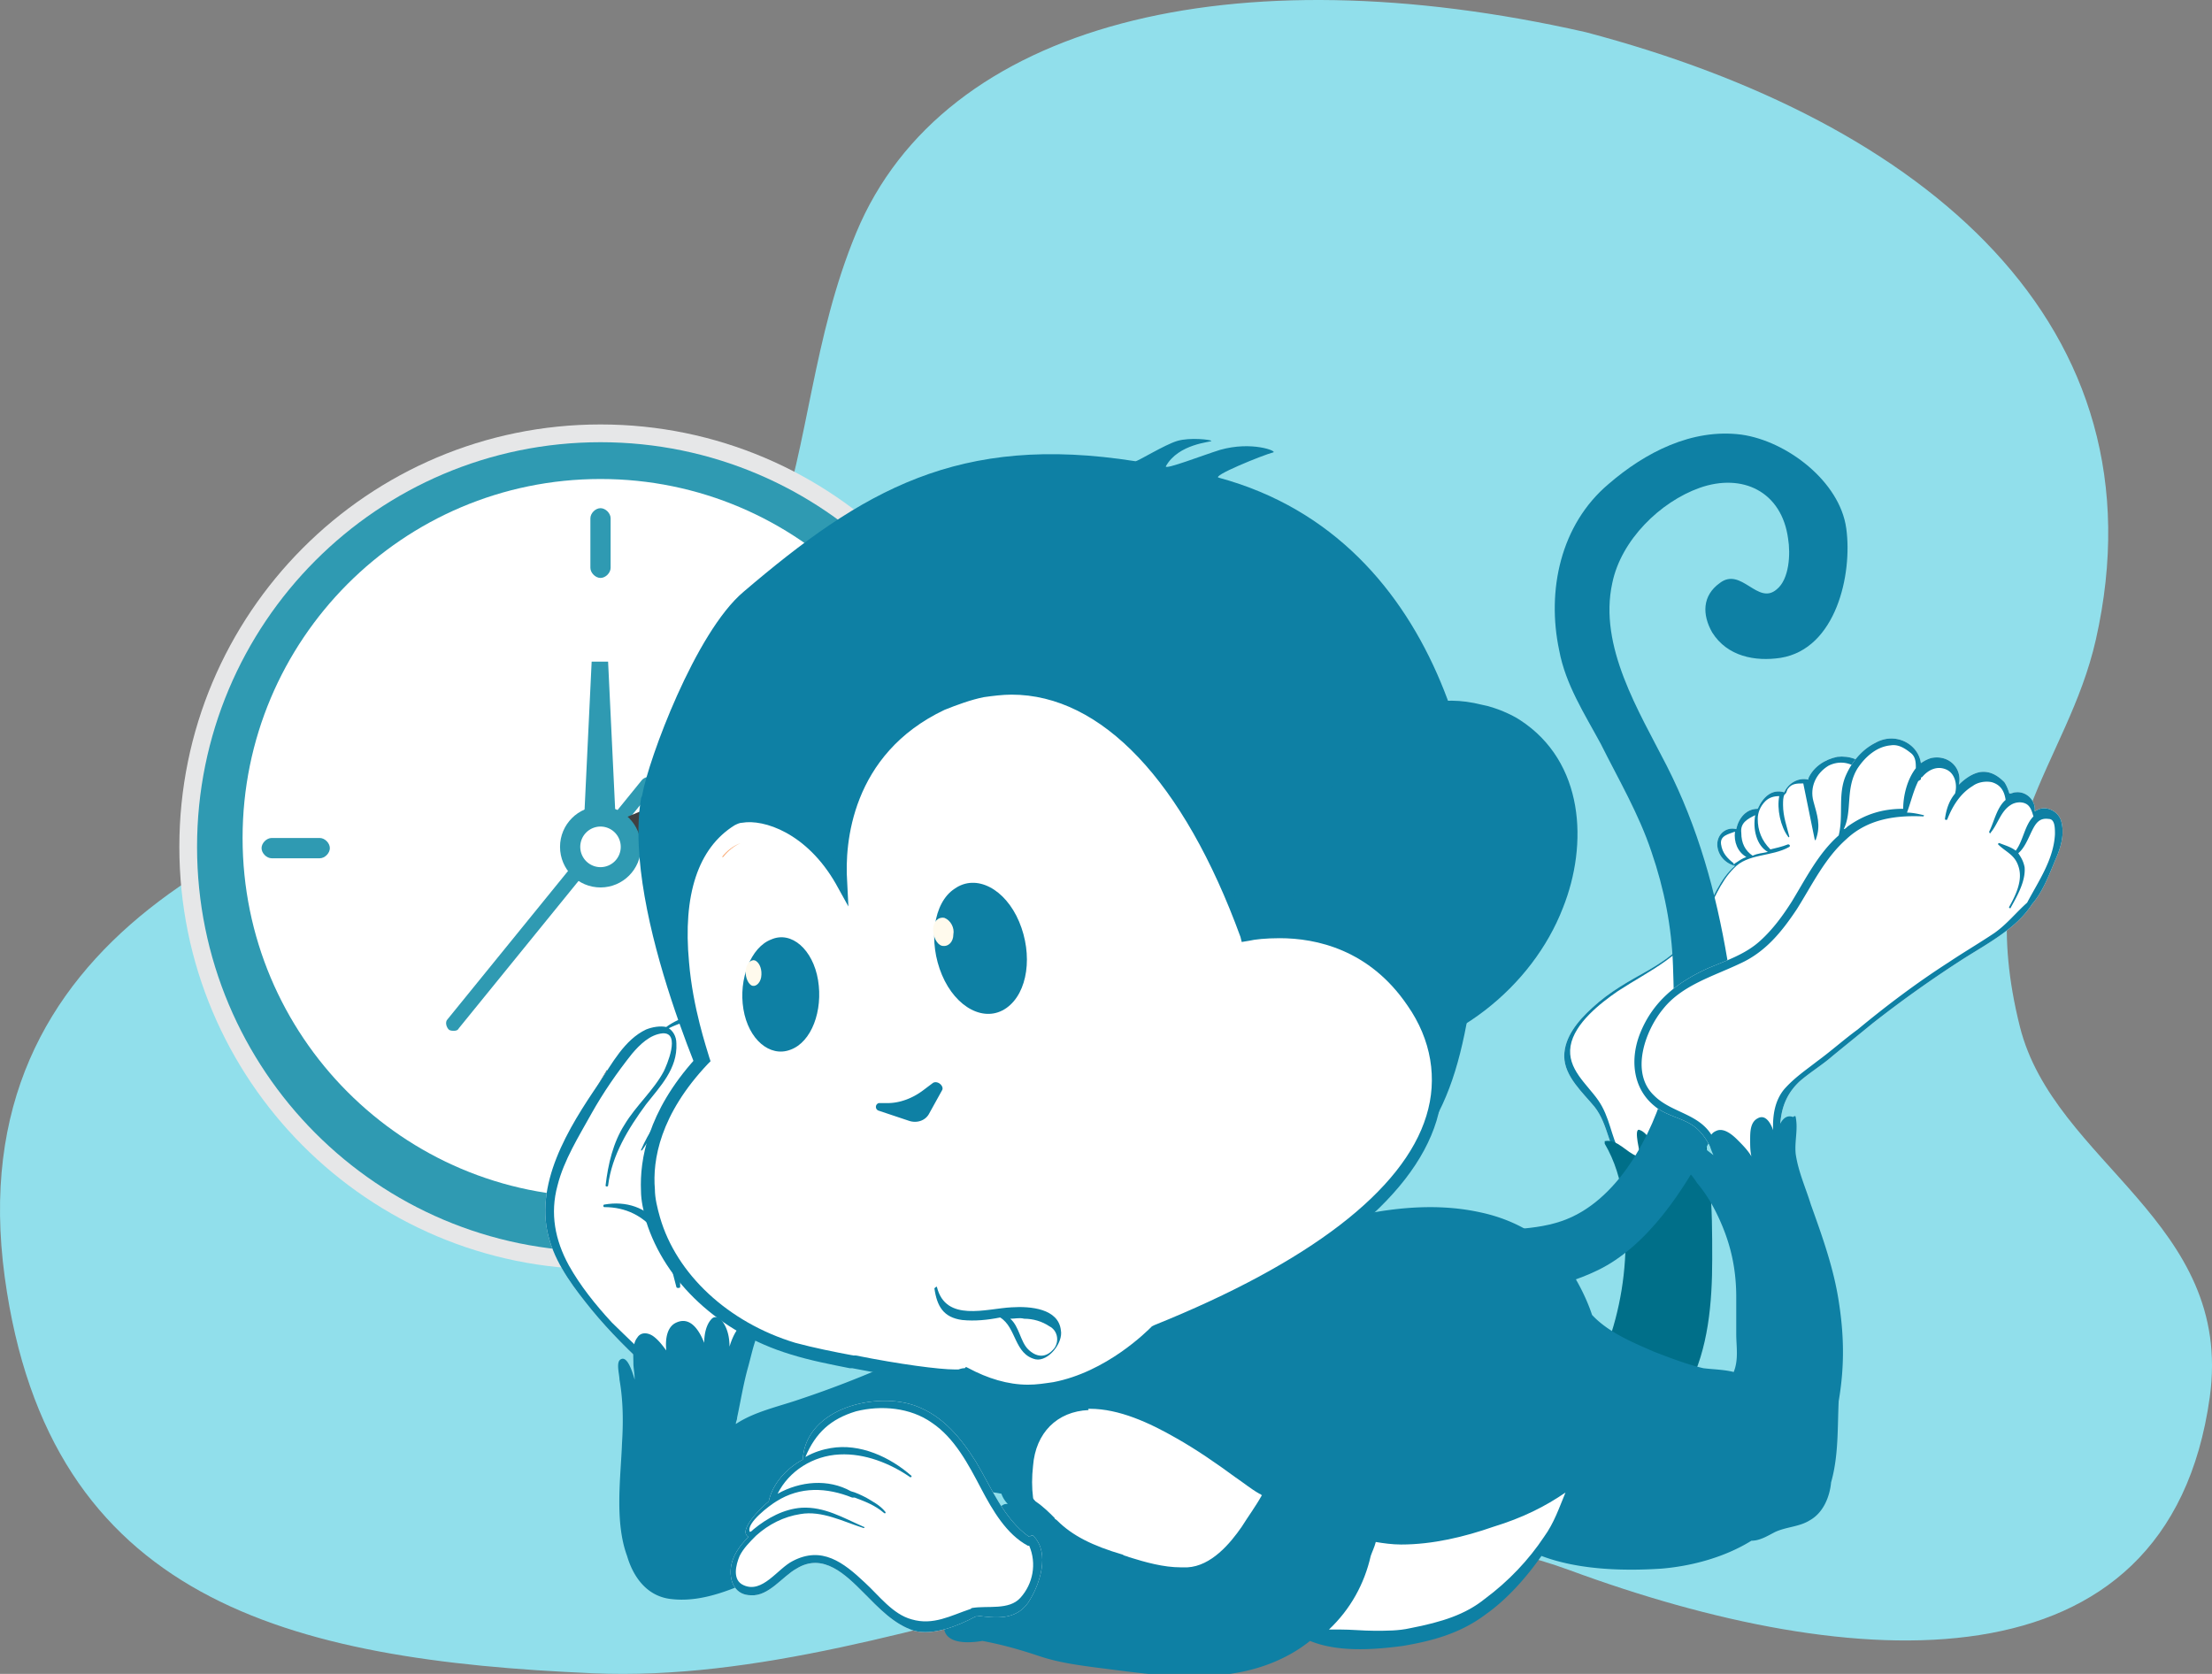 <svg width="370" height="280" viewBox="0 0 370 280" fill="none" xmlns="http://www.w3.org/2000/svg"><rect x="0" y="0" width="370" height="280" fill="#808080" stroke="none"/><path d="M265.24 5.382C206.144-8.02 157.839 3.774 143.226 38.916c-14.646 35.248-2.602 71.167-55.66 85.669C44.079 136.138-6.956 156.51.785 213.579c7.354 54.146 47.277 64.118 98.407 66.316 54.408 2.359 112.733-35.919 163.382-17.236 47.02 17.343 100.078 21.203 107.048-28.923 4.079-29.352-26.048-39.162-31.764-62.027-7.934-31.684 7.933-43.559 12.718-64.735 11.851-52.619-28.681-86.661-85.336-101.592z" fill="#91DFEB"/><g clip-path="url(#a)"><path d="M100.447 212.314c38.906 0 70.446-31.634 70.446-70.657 0-39.023-31.54-70.657-70.446-70.657C61.54 71 30 102.634 30 141.657c0 39.023 31.54 70.657 70.447 70.657z" fill="#E6E7E8"/><path d="M100.447 209.343c37.271 0 67.485-30.304 67.485-67.686 0-37.382-30.214-67.687-67.485-67.687s-67.485 30.305-67.485 67.687 30.214 67.686 67.485 67.686z" fill="#2F9AB2"/><path d="M100.447 200.219c33.064 0 59.869-26.884 59.869-60.047 0-33.164-26.805-60.048-59.869-60.048-33.065 0-59.87 26.884-59.87 60.048 0 33.163 26.805 60.047 59.87 60.047z" fill="#fff"/><path d="M102.139 94.977c0 .849-.846 1.697-1.692 1.697s-1.693-.849-1.693-1.697v-8.275c0-.85.847-1.698 1.693-1.698.846 0 1.692.849 1.692 1.698v8.275z" fill="#2F9AB2"/><path d="M102.139 197.249c0 .849-.846 1.697-1.692 1.697s-1.693-.848-1.693-1.697v-8.063c0-.849.847-1.697 1.693-1.697.846 0 1.692.848 1.692 1.697v8.063zm27.925-8.7c.423.849.212 1.91-.635 2.334-.846.425-1.904.212-2.327-.636l-1.904-3.183c-.423-.849-.211-1.91.635-2.334.846-.424 1.904-.212 2.327.637l1.904 3.182zm18.405-19.52c.846.424 1.057 1.485.634 2.334-.423.848-1.48 1.06-2.327.636l-3.173-1.91c-.846-.424-1.058-1.485-.635-2.334.423-.848 1.481-1.06 2.327-.636l3.174 1.91zm-5.077-55.168c-.847.424-1.058 1.485-.635 2.334.423.849 1.481 1.061 2.327.637l3.173-1.91c.847-.424 1.058-1.485.635-2.334-.423-.849-1.481-1.061-2.327-.637l-3.173 1.91z" fill="#2C292A"/><path d="M53.482 140.172c.846 0 1.693.848 1.693 1.697 0 .849-.846 1.698-1.693 1.698h-8.039c-.846 0-1.692-.849-1.692-1.698s.846-1.697 1.692-1.697h8.04z" fill="#2F9AB2"/><path d="M155.45 140.172c.846 0 1.693.848 1.693 1.697 0 .849-.847 1.698-1.693 1.698h-8.039c-.846 0-1.692-.849-1.692-1.698s.846-1.697 1.692-1.697h8.039z" fill="#2C292A"/><path d="M75.906 172.423c-.211 0-.634 0-.846-.212-.423-.424-.634-1.273-.211-1.697l32.579-40.103c.423-.424 1.269-.637 1.692-.212.423.424.635 1.273.212 1.697l-32.58 40.103c-.21.424-.634.424-.846.424z" fill="#2F9AB2"/><path d="M97.485 141.657h5.712l-1.481-30.979h-2.75l-1.481 30.979z" fill="#2F9AB2"/><path d="M102.351 143.779l-2.328-5.093 21.79-9.124 1.058 2.547-20.52 11.67z" fill="#404041"/><path d="M100.446 148.447c3.739 0 6.77-3.04 6.77-6.79s-3.031-6.79-6.77-6.79c-3.738 0-6.77 3.04-6.77 6.79s3.032 6.79 6.77 6.79z" fill="#2F9AB2"/><path d="M100.446 145.052a3.39 3.39 0 0 0 3.385-3.395 3.39 3.39 0 0 0-3.385-3.395 3.39 3.39 0 0 0-3.385 3.395 3.39 3.39 0 0 0 3.385 3.395z" fill="#fff"/><path d="M123.294 100.918h1.269v7.002h-.635v-6.366h-1.057l.423-.636zm14.174 16.762h-.635c0-.636.212-1.273.635-1.697.423-.425 1.057-.637 1.692-.637s1.058.212 1.481.637c.423.424.635.848.635 1.485 0 .424 0 .849-.212 1.061-.212.424-.635.849-1.058 1.485l-1.692 1.91h3.173v.636h-4.654l2.75-2.97c.635-.637.846-1.061 1.058-1.273.211-.212.211-.637.211-.849 0-.424-.211-.637-.423-1.061a1.611 1.611 0 0 0-1.057-.424c-.423 0-.847.212-1.058.424-.635.212-.846.637-.846 1.273zm2.538 22.492h-.634c.211-.637.423-1.061.634-1.274.424-.212.847-.424 1.27-.424.423 0 .634 0 1.058.212.211.212.634.425.634.637.212.212.212.636.212.849 0 .636-.212 1.06-.846 1.485.423.212.634.424.846.636.211.425.423.849.423 1.274 0 .424 0 .848-.212 1.06-.211.425-.423.637-.846.849-.423.212-.846.212-1.269.212-.635 0-1.058-.212-1.481-.424-.423-.424-.635-.849-.846-1.485h.634c.212.424.212.848.423 1.061.212.212.635.424 1.058.424.423 0 .846-.212 1.27-.424.211-.213.423-.637.423-1.061 0-.212 0-.425-.212-.849l-.635-.637c-.211-.212-.634-.212-1.269-.212v-.636c.212 0 .635 0 .846-.213.212-.212.423-.212.635-.424.212-.212.212-.424.212-.636 0-.213-.212-.637-.424-.849-.211-.212-.634-.425-.846-.425-.211 0-.634 0-.846.213.212.424 0 .636-.212 1.061zm.424 19.52l.211 4.881h.846v.636h-.846v1.698h-.635v-1.698h-3.384l3.808-5.517zm-.424 4.881v-2.971l-2.115 2.971h2.115zm-13.116 11.033v.637h-2.538l-.423 1.909c.211 0 .634-.212.846-.212.634 0 1.058.212 1.481.637.423.424.634 1.06.634 1.697 0 .424-.211.849-.211 1.273-.212.424-.423.637-.846.849-.424.212-.847.212-1.27.212-.634 0-1.057-.212-1.481-.424-.423-.425-.634-.849-.634-1.273h.634c0 .212.212.424.212.636l.423.424c.212 0 .423.213.635.213.423 0 .846-.213 1.269-.425.423-.424.423-.848.423-1.273 0-.424-.211-.849-.423-1.061-.212-.212-.635-.424-1.269-.424-.423 0-.846.212-1.481.424l.635-3.395h3.384v-.424zm-25.386 3.395l.635.424-1.904 2.759c.211 0 .423-.212.634-.212.635 0 1.058.212 1.481.636.423.424.635.849.635 1.485 0 .425 0 .849-.212 1.061-.211.425-.423.637-.846.849-.423.212-.634.212-1.058.212-.423 0-.634 0-1.057-.212-.423-.212-.635-.424-.846-.849-.212-.424-.212-.636-.212-1.061 0-.212 0-.636.212-.848.211-.213.423-.637.634-1.061l1.904-3.183zm-.635 3.607c-.423 0-.846.212-1.057.424a1.626 1.626 0 0 0-.423 1.061c0 .425.211.849.423 1.061.211.212.634.425 1.057.425.424 0 .847-.213 1.058-.425a1.62 1.62 0 0 0 .423-1.061c0-.424-.211-.848-.423-1.061-.423-.212-.846-.424-1.058-.424z" fill="#404041"/><path d="M129.006 190.247h-.212c-4.019.212-7.616 5.092-6.981 9.124.423 1.909.846 3.395-.211 5.304-.212.212-.212.425-.424.637.424-2.971-.846-7.427-3.173-9.549 2.327-2.758 4.231-5.728 6.558-8.487 2.327-2.758 4.654-5.517 6.135-8.699 1.693-4.032-1.058-8.7-5.5-6.79-.846-1.698-2.327-2.759-4.443-1.273-1.692-2.546-7.404-.212-9.308 1.273-1.058-.212-2.327 0-3.385.424-3.596 1.698-5.712 5.729-7.827 8.912-5.077 7.426-11.212 17.187-8.25 26.523 1.269 4.243 4.23 8.063 6.98 11.458 2.962 3.607 6.559 7.214 10.155 10.397h.212c2.115 1.697 4.442 3.182 7.192 2.758 3.174-.424 6.77-3.183 8.251-5.941.211-.212 0-.425-.212-.637 2.327-4.031 3.174-8.911 4.443-13.367.846-3.607 1.692-7.427 1.904-11.246.634-1.485 1.058-11.246-1.904-10.821z" fill="#fff"/><path d="M110.389 204.887c-2.327-2.97-5.712-4.031-9.308-3.395-.212 0-.212.425 0 .425 3.596 0 6.558 1.485 8.674 4.243 1.904 2.759 2.538 5.941 3.384 9.124 0 .212.635.212.635 0 0-3.607-1.058-7.638-3.385-10.397z" fill="#0E80A4"/><path d="M129.006 190.247h-.212c-4.019.212-7.616 5.092-6.981 9.124.423 1.909.846 3.395-.211 5.304-.212.212-.212.425-.424.637.424-2.971-.846-7.427-3.173-9.549 2.327-2.758 4.231-5.728 6.558-8.487 2.327-2.758 4.654-5.517 6.135-8.699 1.693-4.032-1.058-8.7-5.5-6.79-.846-1.698-2.327-2.759-4.443-1.273-1.692-2.546-7.404-.212-9.308 1.273-1.058-.212-2.327 0-3.385.424-3.596 1.698-5.712 5.729-7.827 8.912-5.077 7.426-11.212 17.187-8.25 26.523 1.269 4.243 4.23 8.063 6.98 11.458 2.962 3.607 6.559 7.214 10.155 10.397h.212c2.115 1.697 4.442 3.182 7.192 2.758 3.174-.424 6.77-3.183 8.251-5.941.211-.212 0-.425-.212-.637 2.327-4.031 3.174-8.911 4.443-13.367.846-3.607 1.692-7.427 1.904-11.246.634-1.485 1.058-11.246-1.904-10.821zm1.269 12.094c-.423 4.032-1.481 8.063-2.538 12.095-1.058 4.243-2.962 8.063-4.02 12.306-2.115 2.122-4.231 4.032-7.404 4.456-2.539.212-4.231-1.697-6.558-2.334-2.116-2.758-4.866-5.092-7.405-7.639-2.75-2.97-5.288-6.153-7.192-9.548-2.328-4.243-3.174-8.699-1.904-13.367 1.057-4.244 3.596-8.275 5.712-12.095 1.903-3.395 4.231-6.79 6.769-9.972 1.269-1.486 2.962-3.183 5.077-3.395 3.174-.212.635 5.517.212 6.365-1.692 3.183-4.654 5.729-6.558 8.912-1.904 2.97-2.75 6.578-3.173 10.185 0 .212.423.212.423 0 .634-5.093 3.385-9.549 6.346-13.58 2.327-2.971 5.289-5.941 5.077-10.185 0-1.273-.634-2.122-1.269-2.546 1.693-.849 3.808-1.485 5.712-1.697 4.231-.425 2.75 4.455 1.269 6.577-1.692 2.759-4.231 5.093-6.346 7.427-2.116 2.334-4.02 5.092-5.289 8.063 0 0 0 .212.212 0 1.48-2.122 2.75-4.244 4.442-6.154 1.481-1.697 2.962-3.182 4.443-4.88 2.327-2.546 5.077-5.729 5.077-9.548 0-.425 0-.849-.212-1.273 2.327-.637 3.597 1.273 3.597 3.607.211 2.758-2.116 5.729-3.808 7.638-2.962 3.82-6.77 7.639-8.039 12.519 0 .212.211.425.423.212 1.904-3.607 4.231-6.577 6.77-9.76 2.115-2.546 4.231-5.092 5.5-8.275.635-1.273.423-3.183-.212-4.88 2.539-.637 4.443.636 4.655 3.395.211 2.546-1.904 5.092-3.174 7.002-3.173 4.243-6.769 8.063-9.308 12.731-.211 0-.211-.213-.423-.213s-.212 0-.212.213c2.751 2.758 2.962 6.789 3.597 10.397v.212c-.423.636-1.058 1.061-1.481 1.697-1.481 1.485-2.327 3.183-2.327 5.305 0 .212.211.212.211 0 .424-4.244 4.655-5.517 5.924-9.124.846-2.122-.635-4.456-.212-6.79.635-2.971 2.962-4.88 5.501-5.941 3.173.424 2.327 9.973 2.115 11.882z" fill="#0E80A4"/><path d="M312.21 136.352c.846-2.334 1.269-5.092.211-7.426-.846-1.91-3.173-2.546-5.077-2.334-2.115.424-4.019 1.697-4.866 3.607v.212c-1.692-.424-3.384.637-4.019 2.122-2.116-.636-3.596.849-4.443 2.758-1.904 0-3.173 1.486-3.596 3.395-1.692-.424-3.173.849-3.173 2.547 0 1.697 1.269 3.182 2.961 3.607-2.538 2.122-3.808 5.729-5.288 8.487-2.116 4.031-5.078 6.578-9.097 8.912-3.385 1.909-6.558 3.607-9.52 6.365-2.327 2.122-4.654 4.88-4.654 8.063 0 3.395 3.173 6.153 5.077 8.487 2.327 2.971 2.327 7.002 4.654 9.973 1.693 2.122 4.02 2.971 6.558 3.395 0 .212.212.424.424.212 2.327-.424 4.231-1.273 5.288-3.395 1.058-2.334 0-4.88-.423-7.214v-.637c0-1.697 0-3.182.423-4.88.847-2.97 2.962-5.517 4.866-7.638 3.385-3.82 7.827-7.002 11.424-10.822 3.596-3.819 6.981-8.063 9.096-12.943 1.904-4.668 3.808-9.124 3.597-14.216-.423-.424-.423-.637-.423-.637z" fill="#fff"/><path d="M312.21 136.352c.846-2.334 1.269-5.092.211-7.426-.846-1.91-3.173-2.546-5.077-2.334-2.115.424-4.019 1.697-4.866 3.607v.212c-1.692-.424-3.384.637-4.019 2.122-2.116-.636-3.596.849-4.443 2.758-1.904 0-3.173 1.486-3.596 3.395-1.692-.424-3.173.849-3.173 2.547 0 1.697 1.269 3.182 2.961 3.607-2.538 2.122-3.808 5.729-5.288 8.487-2.116 4.031-5.078 6.578-9.097 8.912-3.385 1.909-6.558 3.607-9.52 6.365-2.327 2.122-4.654 4.88-4.654 8.063 0 3.395 3.173 6.153 5.077 8.487 2.327 2.971 2.327 7.002 4.654 9.973 1.693 2.122 4.02 2.971 6.558 3.395 0 .212.212.424.424.212 2.327-.424 4.231-1.273 5.288-3.395 1.058-2.334 0-4.88-.423-7.214v-.637c0-1.697 0-3.182.423-4.88.847-2.97 2.962-5.517 4.866-7.638 3.385-3.82 7.827-7.002 11.424-10.822 3.596-3.819 6.981-8.063 9.096-12.943 1.904-4.668 3.808-9.124 3.597-14.216-.423-.424-.423-.637-.423-.637zm-18.617 0c-.423 2.334.212 5.093 2.116 6.154-.846.212-1.693.212-2.539.636-1.269-.849-1.904-2.122-1.904-3.819-.211-1.698 1.058-2.334 2.327-2.971zm-5.712 4.881c-.211-1.486 1.27-1.698 2.327-2.122-.211 1.697.424 3.395 1.904 4.243-.634.213-1.269.637-1.904 1.061l-.211.213v-.213c-1.058-.848-1.904-1.697-2.116-3.182zm15.655-.849c0 .212.212.212.212 0 .846-2.334.211-4.032-.423-6.366-.635-2.334.423-4.668 2.538-5.941 1.693-.848 3.597-.636 5.077.637 2.116 1.909.847 6.153.212 8.487 0 .212.212.424.212.424-.424 5.093-2.539 9.761-4.655 14.429-2.327 5.304-6.769 9.76-10.789 13.58-3.596 3.395-7.616 6.365-10.577 10.397-1.481 2.121-2.75 4.243-3.385 6.577-.212.637-.212 1.273-.212 2.122-.211 1.485-.211 3.183.212 4.88.423 2.122 1.058 4.456-.635 6.154-.846.848-2.115 1.273-3.173 1.909-2.962-.636-5.712-1.909-7.193-4.88-1.481-2.758-1.692-5.941-3.596-8.7-1.904-2.758-5.289-5.304-4.654-9.123.634-3.82 5.077-7.215 7.827-9.124 5.5-3.607 11.212-5.941 14.386-12.095 1.692-2.97 2.75-6.153 5.077-8.487 2.327-2.546 6.346-1.91 9.308-3.607.212-.212 0-.424-.211-.424-1.058.424-2.116.636-2.962.848-1.481-1.485-2.116-3.182-2.116-5.092 0-1.061.423-2.122 1.27-2.971.634-.636 1.48-.848 2.327-.848-.423 2.121.211 5.092 1.481 6.789 0 .213.211 0 .211 0-.423-1.697-1.058-3.394-1.058-5.304 0-.637 0-1.273.212-1.698l.211-.212c.212-.212.212-.636.424-.848.634-.849 1.48-.849 2.538-.849" fill="#0E80A4"/><path d="M282.381 232.047c-1.269.848-2.116 1.697-3.596 2.121-1.481.637-3.174.637-4.866.637-3.385-.212-5.924-1.91-7.193-4.88 2.962-5.941 4.654-12.519 5.077-19.097.423-6.577 0-13.792-3.385-19.52v-.425c2.116-.424 3.597 1.91 5.501 2.546l.211.213c0 .212.212 0 .212-.213 0-.636-1.058-4.455-.212-4.455.847.212 1.481 1.06 1.904 1.697.423.637 1.058 1.273 1.481 1.91l.212.212c.211.212.423.212.423-.212 0-1.698-.212-3.82.846-5.305.635-1.061 3.173 3.395 3.385 4.032v.212c0 .212.211.212.423 0v-.212l.212-.213v-.212c.423-1.697 1.48-6.578 2.538-5.517.212.213.423.637.423 1.061-.846 3.607-.423 7.851 0 11.458.423 4.244.423 8.488.423 12.731 0 7.214-.634 15.065-4.019 21.431z" fill="#006F89"/><path d="M308.824 88.399c-1.057-7.85-9.943-14.64-17.558-15.701-8.251-1.061-16.078 2.97-22.213 8.275-8.039 6.79-10.366 17.823-8.251 27.796 1.058 5.728 4.231 10.609 6.981 15.701 2.962 5.941 6.347 11.67 8.462 18.036 2.116 6.153 3.385 12.518 3.597 19.096.211 6.366.423 13.155-1.058 19.309-2.327 8.911-8.25 20.157-17.559 23.34-5.5 1.909-11.635 1.061-17.347 2.546-5.5 1.485-4.231 9.548 1.269 9.76 7.405.213 15.444-.848 22.002-4.031 8.462-4.032 14.597-13.58 18.828-21.643 5.077-9.548 4.654-19.945 2.961-30.342-1.903-11.246-4.865-22.067-10.154-32.464-4.654-9.124-11.424-19.945-9.097-30.554 1.481-7.214 8.039-13.58 14.597-15.914 7.193-2.546 13.751.637 14.809 8.487.423 2.547.212 6.79-1.904 8.488-3.173 2.758-5.923-3.82-9.52-1.061-2.962 2.122-2.962 5.304-1.269 8.275 2.538 4.031 7.193 4.88 11.424 4.244 9.308-1.486 12.058-14.004 11-21.643z" fill="#0E80A4"/><path d="M344.789 137.413c-.424-1.697-2.539-2.758-4.02-1.909-.211 0-.211.212-.423.212.212-1.91-1.481-3.395-3.173-3.183-.423 0-.635.212-1.058.212-.212-.636-.423-1.273-.846-1.909-1.058-1.061-2.327-1.91-4.02-1.698-1.269.212-2.538 1.061-3.596 2.122.635-2.758-1.692-5.092-4.654-4.456-.635.212-1.058.424-1.693.849-.423-3.183-4.231-5.305-7.615-3.395-2.116 1.061-3.808 2.97-4.866 5.304-1.481 3.183-.423 6.79-1.269 10.185-3.385 2.971-5.501 7.214-7.828 11.034-1.481 2.334-3.173 4.668-5.289 6.577-2.538 2.334-5.923 3.395-8.885 4.668-5.077 2.334-9.096 5.517-11.212 10.822-1.692 4.243-1.269 9.124 2.327 12.094 1.692 1.485 4.02 1.91 5.923 2.971 2.328 1.273 3.385 3.607 4.443 5.941 1.692 3.607 2.962 8.699 7.404 9.336 3.808.636 4.866-3.819 4.654-6.79 0-1.061-.423-2.334-.846-3.395 0-.212-.423-.424-.423-.212-.211-4.456-.423-8.487 3.173-11.882 1.693-1.486 3.808-2.759 5.501-4.244 2.327-1.91 4.442-3.607 6.769-5.517a197.132 197.132 0 0 1 15.232-10.821c4.02-2.546 8.885-5.092 11.424-9.124 1.692-1.91 2.75-4.668 3.808-7.214.846-1.91 1.692-4.244 1.058-6.578z" fill="#fff"/><path d="M344.789 137.413c-.424-1.697-2.539-2.758-4.02-1.909-.211 0-.211.212-.423.212.212-1.91-1.481-3.395-3.173-3.183-.423 0-.635.212-1.058.212-.212-.636-.423-1.273-.846-1.909-1.058-1.061-2.327-1.91-4.02-1.698-1.269.212-2.538 1.061-3.596 2.122.635-2.758-1.692-5.092-4.654-4.456-.635.212-1.058.424-1.693.849-.423-3.183-4.231-5.305-7.615-3.395-2.116 1.061-3.808 2.97-4.866 5.304-1.481 3.183-.423 6.79-1.269 10.185-3.385 2.971-5.501 7.214-7.828 11.034-1.481 2.334-3.173 4.668-5.289 6.577-2.538 2.334-5.923 3.395-8.885 4.668-5.077 2.334-9.096 5.517-11.212 10.822-1.692 4.243-1.269 9.124 2.327 12.094 1.692 1.485 4.02 1.91 5.923 2.971 2.328 1.273 3.385 3.607 4.443 5.941 1.692 3.607 2.962 8.699 7.404 9.336 3.808.636 4.866-3.819 4.654-6.79 0-1.061-.423-2.334-.846-3.395 0-.212-.423-.424-.423-.212-.211-4.456-.423-8.487 3.173-11.882 1.693-1.486 3.808-2.759 5.501-4.244 2.327-1.91 4.442-3.607 6.769-5.517a197.132 197.132 0 0 1 15.232-10.821c4.02-2.546 8.885-5.092 11.424-9.124 1.692-1.91 2.75-4.668 3.808-7.214.846-1.91 1.692-4.244 1.058-6.578zm-34.06-8.911c1.269-1.91 3.173-3.608 5.5-3.82 1.269-.212 2.327.425 3.385 1.273.846.637.846 1.698.846 2.547-1.481 1.909-2.115 4.668-2.115 6.789-3.385 0-6.347.849-9.309 2.971-.211.212-.423.424-.634.424 1.481-2.97.211-6.79 2.327-10.184zm33.002 11.033c-.212 4.244-2.75 7.851-4.654 11.458-1.904 1.697-3.385 3.607-5.501 5.092-2.538 1.698-5.077 3.183-7.616 4.881-5.288 3.394-10.366 7.214-15.231 11.245-2.327 1.698-4.443 3.607-6.77 5.305-1.904 1.485-3.808 2.758-5.5 4.668-3.173 3.819-1.481 9.76-1.058 14.216 0 .212.212.212.423 0 0 1.273 0 2.546-.423 3.819-1.058 3.183-4.442 1.698-5.923-.212-2.751-2.97-3.174-7.426-5.501-10.609-2.327-3.183-6.558-3.395-9.308-6.153-4.019-3.82-1.481-10.822 1.481-14.429 3.173-4.031 8.462-5.516 12.905-7.638 4.231-1.91 6.981-5.305 9.519-9.124 2.539-4.032 4.654-8.487 8.251-11.67 3.596-3.395 8.25-4.032 12.904-3.82 0 0 .212-.212 0-.212-.846-.212-1.903-.424-2.75-.424.635-1.698 1.058-3.607 1.904-5.305.212 0 .212-.212.423-.212 0-.212 0-.424.212-.424 1.058-1.273 2.539-1.91 4.019-1.273 1.481.636 1.904 2.546 1.481 4.031-1.058 1.273-1.481 2.759-1.692 4.244 0 .212.423.212.423 0 .846-2.122 2.115-4.244 4.231-5.517.846-.636 2.116-.849 3.173-.636 1.481.424 2.116 1.485 2.327 2.97-1.481 1.273-1.904 3.607-2.75 5.305 0 .212.212.424.212.212 1.269-1.485 1.692-3.607 3.385-4.668.634-.425 1.692-.637 2.538-.212.846.424 1.058 1.485 1.269 2.121-1.48 1.486-1.692 4.032-2.961 5.729-.846-.636-1.693-.848-2.75-1.273-.212 0-.212.213-.212.213 1.269 1.273 2.75 1.697 3.385 3.607.846 2.334-.423 4.88-1.481 6.789-.212.213.212.425.212.213 1.057-1.91 2.538-4.456 2.327-6.79-.212-1.061-.635-1.698-1.058-2.334 1.058-.849 1.692-2.546 2.327-3.82.635-1.273 1.269-2.121 2.75-1.909 1.058 0 1.058 1.485 1.058 2.546z" fill="#0E80A4"/><path d="M307.556 217.618c-.847-5.516-2.751-10.821-4.655-16.126-.846-2.758-2.115-5.516-2.538-8.487-.212-2.122.423-4.031 0-6.153 0-.212-.212-.212-.423 0-1.693-.637-2.539 1.485-2.962 3.607-.423-2.122-1.481-4.244-2.962-3.395-1.269.636-1.269 2.334-1.269 3.607 0 .849 0 1.91.212 2.758-.635-1.06-1.481-1.909-2.328-2.758-.846-.849-2.327-2.122-3.596-1.485-1.481.636-1.269 2.334-.423 4.031-.635-.424-1.269-1.061-1.904-1.273-.635-.424-2.115-1.061-2.962-.636 0 0-.211-.213-.211 0-1.481.848-.423 2.758.211 3.819.635.849 1.481 1.697 2.116 2.758 1.269 1.486 2.327 3.183 3.173 4.88 2.327 4.668 3.385 9.124 3.385 14.217v6.153c0 2.122.423 4.244-.423 6.365-1.693-.424-3.385-.424-5.077-.636-2.751-.637-5.501-1.698-8.251-2.758-3.385-1.486-7.616-3.183-10.366-6.154-.846-2.546-2.115-5.092-3.596-7.426-3.597-5.305-9.097-8.487-15.232-9.761-7.827-1.697-16.289-.636-24.117 1.486-5.289 1.485-10.366 3.607-15.232 6.153-2.75.637-5.288 1.698-8.038 2.334-3.174.637-6.347 1.061-9.309 1.485-5.712 1.061-11.847 2.547-16.924 5.729-8.673 1.273-16.712 4.88-24.963 8.275-4.866 2.122-9.731 4.032-14.809 5.729-3.596 1.273-7.827 2.122-11 4.244 0-.424.211-.637.211-1.061.635-2.97 1.058-5.729 1.904-8.699.635-2.334 1.058-4.668 2.327-6.79 0-.212.212-.212.212-.425.211-.212 0-.424-.212-.424-.211-.424-1.057-.637-1.904-.212-1.904.636-2.961 2.546-3.596 4.668 0-1.273-.212-2.759-1.058-4.032-.423-.636-1.269-1.273-1.904-.636-.846.849-1.269 2.334-1.269 4.031-.846-2.122-2.327-4.456-4.654-3.395-1.481.637-1.904 2.547-1.693 4.668-.634-.848-1.269-1.697-2.115-2.334-.846-.636-2.116-.848-2.75.213-.846 1.06-.635 2.97-.635 4.243 0 .849.212 1.698.212 2.759-.423-1.486-1.27-4.032-2.327-3.395-.847.424-.212 2.546-.212 3.395.635 3.607.635 7.214.423 10.609-.211 5.729-1.269 13.155.846 18.884 1.058 3.607 3.385 6.79 7.405 7.214 5.5.637 10.789-1.909 15.654-4.031 6.559-2.971 12.905-6.154 19.463-8.7 6.135-2.334 13.539-6.365 20.098-4.88a4.606 4.606 0 0 0 1.057 1.697c-.211 0-.634 0-.846.213-2.538 1.061 0 4.88 1.904 7.214-1.269-.637-2.962-.849-4.231-1.061-1.058-.212-3.385-.637-3.596.849-.423 1.485 1.269 2.334 2.327 3.182.634.425 1.058.849 1.692 1.061-.634 0-1.269 0-1.904.213-1.058.212-2.75.636-2.75 2.121 0 1.061 1.269 1.698 1.904 2.122.212.212.423.212.846.425-1.058 0-1.904.424-2.75.848-1.269.637-3.596 2.334-3.173 4.032.634 2.122 3.808 2.122 6.346 1.697 3.385.637 6.347 1.486 9.52 2.546 3.173 1.061 6.347 1.486 9.52 1.91 6.77.849 13.539 1.91 20.309 1.273 5.712-.424 11.212-2.334 15.443-5.729 4.654 1.91 10.578 1.486 15.443.849 5.078-.849 9.732-2.122 13.963-5.305 3.596-2.546 6.769-6.153 9.308-9.76 6.135 2.334 13.751 2.546 20.097 2.122 5.078-.425 10.578-1.91 15.021-4.668 1.48 0 2.75-.849 4.019-1.485 1.904-.849 4.019-.849 5.712-1.91 2.327-1.273 3.385-4.032 3.596-6.366 1.27-4.455 1.058-9.123 1.27-13.579 1.057-6.154.846-11.458 0-16.763z" fill="#0E80A4"/><path d="M119.698 186.215s-15.655-33.313-12.482-52.621c0-.212.212-.425.212-.637 1.057-5.941 8.885-27.159 16.924-33.949 19.886-16.975 35.963-26.523 65.581-21.855.423 0 4.865-2.758 6.981-3.395 2.115-.636 5.712-.212 5.712 0 0 .213-5.501.425-7.616 4.244-.212.636 6.346-1.91 9.097-2.758 5.288-1.486 9.519.212 8.885.424-1.693.424-10.578 4.031-9.097 4.244 38.291 10.397 46.118 54.743 43.368 77.871-2.75 23.128-5.5 33.525-23.059 45.619-17.559 12.094-104.506-17.187-104.506-17.187z" fill="#0E80A4"/><path d="M226.954 177.516c16.078-1.486 29.406-12.519 34.483-25.675 4.231-10.609 3.596-24.401-7.193-31.403-1.269-.848-4.019-2.121-6.346-2.546-14.174-3.607-22.848 7.639-27.713 19.097-4.866 11.458-6.559 23.552.423 33.1 2.75 4.032 2.327 6.366 6.346 7.427z" fill="#0E80A4"/><path d="M236.262 167.331c-9.519-14.004-24.751-11.883-27.713-11.246h-.211c-10.79-29.069-26.867-43.922-44.215-40.527-2.327.424-4.654 1.273-6.769 2.334-16.078 7.639-16.924 23.765-16.713 29.493-5.289-9.123-12.904-11.457-16.712-10.609-.635.213-1.058.425-1.481.637-6.558 4.031-9.309 12.306-8.251 23.764.635 7.851 2.962 14.641 3.597 16.126-8.251 8.7-9.52 16.55-9.309 21.643.212 1.91.423 3.607.847 4.88 3.173 10.821 12.904 18.46 23.27 21.643 3.385 1.061 6.77 1.697 10.155 2.334 8.462 1.697 15.866 2.758 17.558 2.334.635-.212 1.058-.212 1.27-.212 4.654 2.546 9.731 3.394 15.02 2.334 9.308-1.91 16.289-8.912 17.136-9.761 26.232-10.397 42.098-22.703 46.118-35.647 1.692-6.577.634-13.367-3.597-19.52z" fill="#fff"/><path d="M171.951 233.744c-3.596 0-7.193-.849-10.577-2.758-.212 0-.635.212-.847.212h-1.057c-2.751 0-9.309-.849-16.925-2.334h-.423c-3.173-.637-6.558-1.273-9.943-2.334-11.846-3.607-20.943-12.095-24.116-22.279-.424-1.698-.847-3.395-.847-5.093-.211-5.092 1.058-13.155 9.097-22.067-.635-2.122-2.75-8.699-3.385-15.701-1.058-12.095 1.904-20.582 8.674-24.826.634-.424 1.269-.636 1.904-.636 3.808-.849 10.577 1.061 15.866 8.275.423-7.639 3.385-20.37 17.347-26.947 2.327-1.061 4.655-1.91 6.982-2.334 1.692-.425 3.384-.425 5.077-.425 15.866 0 30.04 14.641 39.983 40.952 1.058-.213 2.75-.425 4.866-.425 6.769 0 16.289 2.122 23.27 12.095 4.443 6.365 5.501 13.367 3.385 20.369-4.019 13.156-20.097 25.886-46.541 36.283-1.269 1.274-8.251 8.063-17.347 9.761-1.27 0-2.962.212-4.443.212zm-10.366-5.092l.423.212c3.173 1.697 6.558 2.758 9.943 2.758 1.481 0 2.75-.212 4.231-.424 8.885-1.698 15.655-8.487 16.501-9.336l.423-.212c25.809-10.397 41.676-22.492 45.484-35.011 1.904-6.153.846-12.731-3.173-18.459-6.347-9.336-15.232-11.246-21.367-11.246-2.327 0-4.231.212-5.077.424l-1.27.212-.211-.848c-9.52-26.099-23.271-40.527-38.291-40.527-1.481 0-3.173.212-4.654.424-2.116.425-4.443 1.273-6.558 2.122-15.655 7.426-16.713 22.491-16.29 28.645l.212 4.243-2.116-3.819c-4.865-8.487-12.058-10.821-15.655-10.185-.423 0-.846.212-1.269.425-6.135 3.819-8.673 11.67-7.616 22.915.635 7.639 2.962 14.429 3.385 15.914l.212.637-.423.424c-8.039 8.487-9.309 16.126-8.886 21.006 0 1.485.424 3.183.847 4.668 2.75 9.548 11.423 17.611 22.636 21.006 3.173.849 6.346 1.485 9.731 2.122h.423c7.404 1.485 13.962 2.334 16.501 2.334h.635c.634-.212.846-.212 1.058-.212l.211-.212z" fill="#0E80A4"/><path d="M123.929 141.02c-1.27.425-2.327 1.273-3.174 2.334h.212c.846-1.061 1.904-1.909 2.962-2.334z" fill="#FAAA74"/><path d="M169.201 218.679c-4.231.212-11.001 2.546-12.482-3.395 0-.212-.423.212-.423.212.423 2.971 1.481 4.881 4.654 5.305 2.116.212 4.231 0 6.347-.424 2.75 1.697 2.327 6.153 5.923 7.002 2.116.424 4.654-2.759 4.231-4.881-.423-3.607-5.077-4.031-8.25-3.819z" fill="#0E80A4"/><path d="M176.394 225.469c-1.481 1.91-3.174 1.485-4.443.212-1.269-1.273-1.481-3.819-2.962-5.092.846 0 1.481-.212 2.327 0 1.481 0 2.962.424 4.231 1.273 1.27.637 1.693 2.334.847 3.607zm5.923 10.185c4.865 0 9.943 2.334 14.385 4.88 3.385 1.91 6.77 4.244 9.943 6.578 1.269.848 2.539 1.909 4.02 2.758.211 0 .211.212.423.212-1.058 1.91-2.327 3.607-3.385 5.305-1.904 2.758-5.077 6.577-9.097 6.79h-1.058c-2.961 0-5.923-.849-8.673-1.698-.423-.212-.846-.212-1.058-.424-5.077-1.485-8.462-3.183-11.001-5.729-.211-.212-.423-.212-.423-.424-.846-.849-1.904-1.91-3.173-2.759-.212-.212-.423-.424-.423-.636-.212-1.698-.212-3.395 0-5.305.423-5.517 4.019-9.124 9.308-9.336-.211-.212 0-.212.212-.212zm47.599 37.132c-1.904 0-3.808-.212-5.924-.212H222.3c3.596-3.395 5.923-7.639 6.981-12.307.212-.636.635-1.485.846-2.334 1.27.212 2.75.424 4.231.424 5.289 0 10.578-1.273 15.443-2.97 4.866-1.485 8.674-3.395 12.059-5.729-1.058 2.546-1.904 5.092-3.596 7.426-2.539 3.82-5.924 7.427-9.943 10.397-3.174 2.546-6.982 3.82-12.482 4.881-1.904.424-3.808.424-5.923.424zm-56.907-15.702c-.212-.424-.635-.212-.847 0-4.231-2.97-6.346-8.275-8.885-12.519-2.538-4.031-5.5-7.638-9.943-9.336-6.558-2.546-18.405.213-19.039 8.7v.212c-2.75 1.485-5.078 4.032-5.712 7.002-1.058.849-5.289 4.88-3.385 5.941-1.481 1.486-2.75 3.183-2.962 5.305-.211 2.334.846 4.456 3.385 4.456 2.962.212 5.289-3.183 7.616-4.456 4.443-2.759 8.25 1.061 11.212 4.031 2.539 2.547 5.077 5.305 8.462 6.366 3.174.849 7.405-.849 10.155-2.334 0 0 .211 0 .211-.212 3.174.424 6.558.848 8.674-2.122 2.115-3.183 3.596-8.275 1.058-11.034z" fill="#fff"/><path d="M173.009 257.084c-.212-.424-.635-.212-.847 0-4.231-2.97-6.346-8.275-8.885-12.519-2.538-4.031-5.5-7.638-9.943-9.336-6.558-2.546-18.405.213-19.039 8.7v.212c-2.75 1.485-5.078 4.032-5.712 7.002-1.058.849-5.289 4.88-3.385 5.941-1.481 1.486-2.75 3.183-2.962 5.305-.211 2.334.846 4.456 3.385 4.456 2.962.212 5.289-3.183 7.616-4.456 4.443-2.759 8.25 1.061 11.212 4.031 2.539 2.547 5.077 5.305 8.462 6.366 3.174.849 7.405-.849 10.155-2.334 0 0 .211 0 .211-.212 3.174.424 6.558.848 8.674-2.122 2.115-3.183 3.596-8.275 1.058-11.034zm-2.327 10.185c-1.904 2.122-5.501 1.273-8.039 1.698-.212 0-.212.212-.423.212-3.174 1.061-6.135 2.758-9.732 1.697-3.173-.849-5.5-4.031-7.827-6.153-3.597-3.395-7.193-6.153-12.059-3.607-2.538 1.273-5.077 5.516-8.25 4.031-1.904-.849-1.27-3.395-.635-4.88.635-1.273 1.693-2.334 2.75-3.395 2.116-1.91 4.654-3.183 7.405-3.607 3.596-.637 7.192 1.273 10.577 2.334.212 0 .212-.212 0-.212-3.385-1.485-6.558-3.395-10.366-3.183-2.962.212-5.712 1.698-8.039 3.607-.211.212-.423.425-.634.425-.635-1.486 3.384-4.456 4.442-5.093 4.02-2.546 8.462-2.334 12.693-.636h.423c1.693.636 3.385 1.273 4.866 2.546.212.212.423 0 .212-.212-.847-1.061-2.116-1.698-3.174-2.334-.846-.425-1.692-.849-2.538-1.061-3.808-2.122-8.462-1.698-12.27.424 1.904-3.819 5.923-6.365 10.366-6.578 4.231-.212 8.462 1.486 11.847 3.82 0 0 .211 0 .211-.212-3.596-3.183-8.673-5.517-13.539-4.669-1.269.213-2.75.637-4.231 1.486 1.692-4.032 4.231-6.366 8.462-7.639 4.231-1.061 9.097-.636 12.693 1.91 3.808 2.546 6.135 7.002 8.25 11.033 1.904 3.607 4.231 7.639 7.828 9.549h.211c1.27 2.97.635 6.365-1.48 8.699zm-33.849-103.333c.846 5.092-1.058 10.397-4.654 11.67-3.385 1.273-6.981-1.697-7.827-6.79-.847-5.092 1.269-10.397 4.654-11.67 3.385-1.485 6.981 1.698 7.827 6.79z" fill="#0E80A4"/><path d="M127.313 163.512c-.211 1.061-1.057 1.697-1.692 1.273-.635-.425-1.058-1.698-.846-2.759.211-1.061 1.058-1.697 1.692-1.273.635.425 1.058 1.486.846 2.759z" fill="#FFFAED"/><path d="M170.47 154.176c2.327 5.516 1.481 11.882-2.116 14.428-3.596 2.546-8.462 0-10.789-5.517-2.327-5.516-1.481-12.094 2.116-14.428 3.596-2.546 8.462 0 10.789 5.517z" fill="#0E80A4"/><path d="M159.469 156.297c0 1.274-.846 2.122-1.904 1.91-.846-.212-1.481-1.485-1.481-2.758s.847-2.122 1.904-1.91c1.058.424 1.693 1.698 1.481 2.758z" fill="#FFFAED"/><path d="M156.084 181.123l-1.692 1.273c-1.692 1.273-3.808 2.122-5.923 2.122h-1.481a.663.663 0 0 0 0 1.273l5.077 1.697c1.269.425 2.75 0 3.385-1.273l2.115-3.819c.423-.637-.634-1.698-1.481-1.273z" fill="#0E80A4"/></g><defs><clipPath id="a"><path fill="#fff" transform="translate(30 71)" d="M0 0h315v209H0z"/></clipPath></defs></svg>